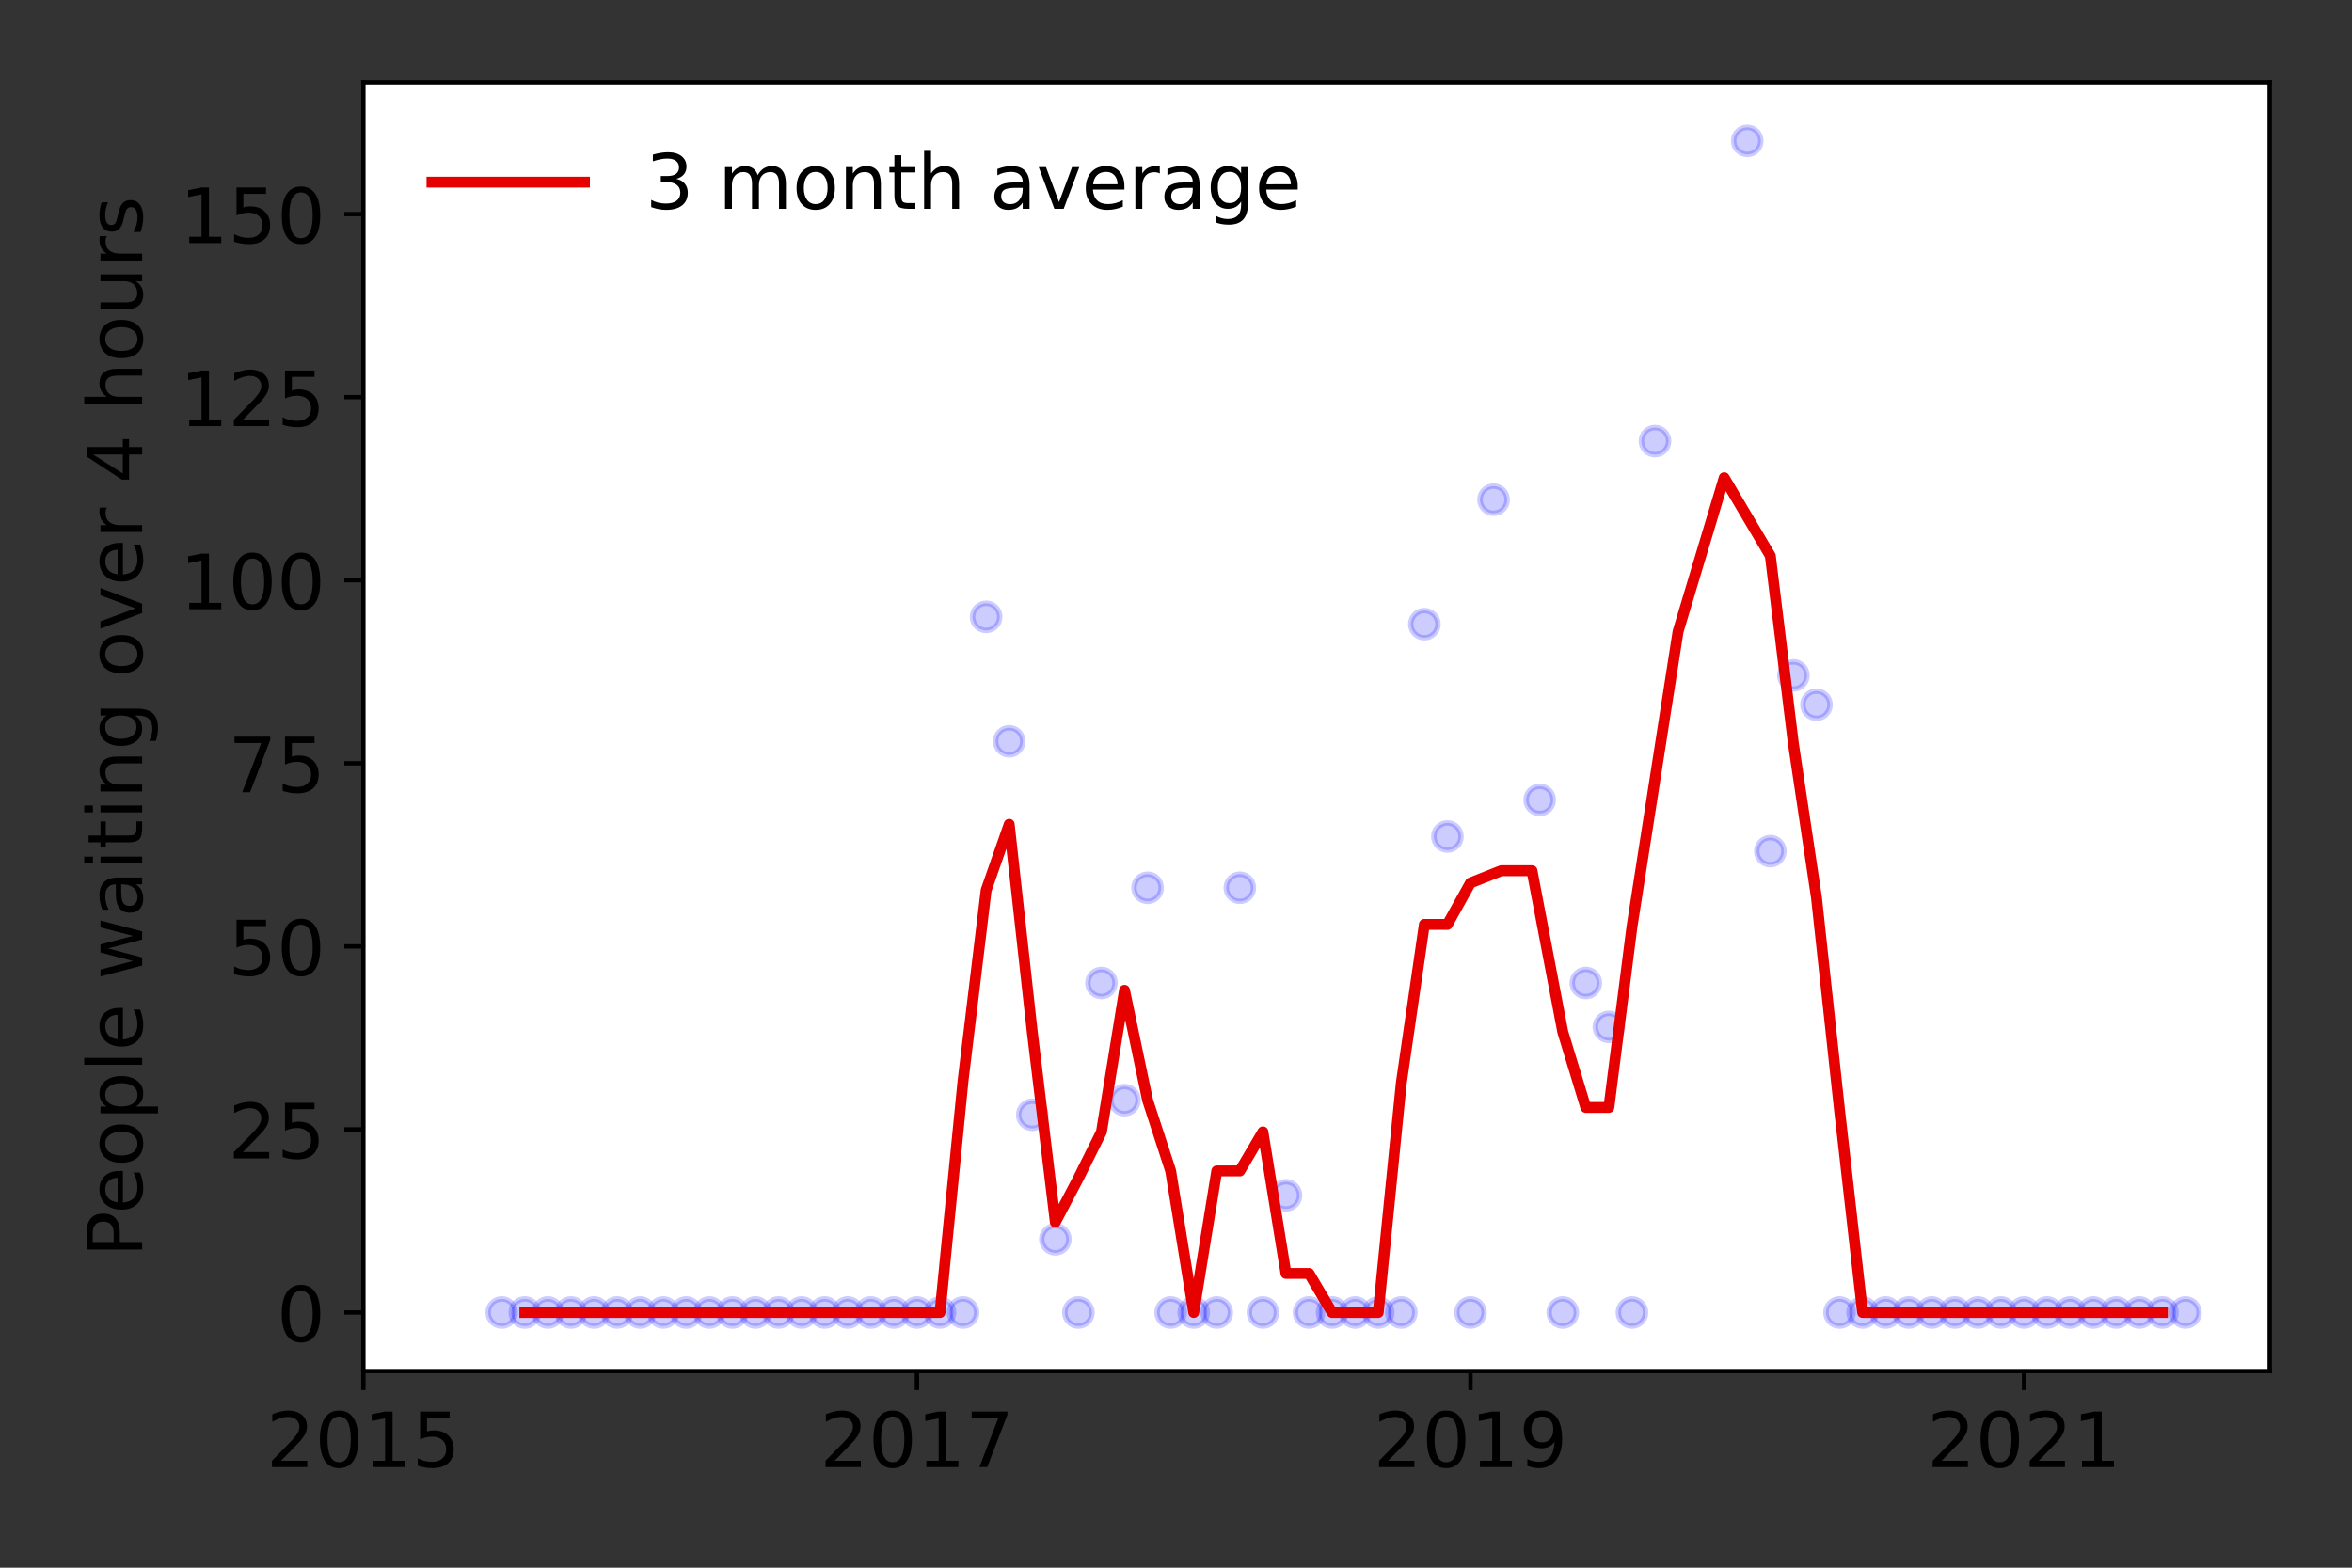 <?xml version="1.0" encoding="utf-8" standalone="no"?>
<!DOCTYPE svg PUBLIC "-//W3C//DTD SVG 1.1//EN"
  "http://www.w3.org/Graphics/SVG/1.1/DTD/svg11.dtd">
<!-- Created with matplotlib (https://matplotlib.org/) -->
<svg height="288pt" version="1.1" viewBox="0 0 432 288" width="432pt" xmlns="http://www.w3.org/2000/svg" xmlns:xlink="http://www.w3.org/1999/xlink">
 <rect x="0" y="0" width="432" height="288" fill="#333333" stroke="none"/>
 <defs>
  <style type="text/css">*{stroke-linecap:butt;stroke-linejoin:round;}</style>
 </defs>
 <g id="figure_1">
  <g id="patch_1">
   <path d="M 0 288 
L 432 288 
L 432 0 
L 0 0 
z
" style="fill:none;"/>
  </g>
  <g id="axes_1">
   <g id="patch_2">
    <path d="M 66.745 251.88 
L 416.88 251.88 
L 416.88 15.12 
L 66.745 15.12 
z
" style="fill:#ffffff;"/>
   </g>
   <g id="matplotlib.axis_1">
    <g id="xtick_1">
     <g id="line2d_1">
      <defs>
       <path d="M 0 0 
L 0 3.5 
" id="m57a10a9695" style="stroke:#000000;stroke-width:0.8;"/>
      </defs>
      <g>
       <use style="stroke:#000000;stroke-width:0.8;" x="66.745" xlink:href="#m57a10a9695" y="251.88"/>
      </g>
     </g>
     <g id="text_1">
      <!-- 2015 -->
      <g transform="translate(48.93 269.518)scale(0.14 -0.14)">
       <defs>
        <path d="M 19.188 8.297 
L 53.609 8.297 
L 53.609 0 
L 7.328 0 
L 7.328 8.297 
Q 12.938 14.109 22.625 23.891 
Q 32.328 33.688 34.812 36.531 
Q 39.547 41.844 41.422 45.531 
Q 43.312 49.219 43.312 52.781 
Q 43.312 58.594 39.234 62.25 
Q 35.156 65.922 28.609 65.922 
Q 23.969 65.922 18.812 64.312 
Q 13.672 62.703 7.812 59.422 
L 7.812 69.391 
Q 13.766 71.781 18.938 73 
Q 24.125 74.219 28.422 74.219 
Q 39.75 74.219 46.484 68.547 
Q 53.219 62.891 53.219 53.422 
Q 53.219 48.922 51.531 44.891 
Q 49.859 40.875 45.406 35.406 
Q 44.188 33.984 37.641 27.219 
Q 31.109 20.453 19.188 8.297 
z
" id="DejaVuSans-50"/>
        <path d="M 31.781 66.406 
Q 24.172 66.406 20.328 58.906 
Q 16.5 51.422 16.5 36.375 
Q 16.5 21.391 20.328 13.891 
Q 24.172 6.391 31.781 6.391 
Q 39.453 6.391 43.281 13.891 
Q 47.125 21.391 47.125 36.375 
Q 47.125 51.422 43.281 58.906 
Q 39.453 66.406 31.781 66.406 
z
M 31.781 74.219 
Q 44.047 74.219 50.516 64.516 
Q 56.984 54.828 56.984 36.375 
Q 56.984 17.969 50.516 8.266 
Q 44.047 -1.422 31.781 -1.422 
Q 19.531 -1.422 13.062 8.266 
Q 6.594 17.969 6.594 36.375 
Q 6.594 54.828 13.062 64.516 
Q 19.531 74.219 31.781 74.219 
z
" id="DejaVuSans-48"/>
        <path d="M 12.406 8.297 
L 28.516 8.297 
L 28.516 63.922 
L 10.984 60.406 
L 10.984 69.391 
L 28.422 72.906 
L 38.281 72.906 
L 38.281 8.297 
L 54.391 8.297 
L 54.391 0 
L 12.406 0 
z
" id="DejaVuSans-49"/>
        <path d="M 10.797 72.906 
L 49.516 72.906 
L 49.516 64.594 
L 19.828 64.594 
L 19.828 46.734 
Q 21.969 47.469 24.109 47.828 
Q 26.266 48.188 28.422 48.188 
Q 40.625 48.188 47.75 41.5 
Q 54.891 34.812 54.891 23.391 
Q 54.891 11.625 47.562 5.094 
Q 40.234 -1.422 26.906 -1.422 
Q 22.312 -1.422 17.547 -0.641 
Q 12.797 0.141 7.719 1.703 
L 7.719 11.625 
Q 12.109 9.234 16.797 8.062 
Q 21.484 6.891 26.703 6.891 
Q 35.156 6.891 40.078 11.328 
Q 45.016 15.766 45.016 23.391 
Q 45.016 31 40.078 35.438 
Q 35.156 39.891 26.703 39.891 
Q 22.75 39.891 18.812 39.016 
Q 14.891 38.141 10.797 36.281 
z
" id="DejaVuSans-53"/>
       </defs>
       <use xlink:href="#DejaVuSans-50"/>
       <use x="63.623" xlink:href="#DejaVuSans-48"/>
       <use x="127.246" xlink:href="#DejaVuSans-49"/>
       <use x="190.869" xlink:href="#DejaVuSans-53"/>
      </g>
     </g>
    </g>
    <g id="xtick_2">
     <g id="line2d_2">
      <g>
       <use style="stroke:#000000;stroke-width:0.8;" x="168.418" xlink:href="#m57a10a9695" y="251.88"/>
      </g>
     </g>
     <g id="text_2">
      <!-- 2017 -->
      <g transform="translate(150.603 269.518)scale(0.14 -0.14)">
       <defs>
        <path d="M 8.203 72.906 
L 55.078 72.906 
L 55.078 68.703 
L 28.609 0 
L 18.312 0 
L 43.219 64.594 
L 8.203 64.594 
z
" id="DejaVuSans-55"/>
       </defs>
       <use xlink:href="#DejaVuSans-50"/>
       <use x="63.623" xlink:href="#DejaVuSans-48"/>
       <use x="127.246" xlink:href="#DejaVuSans-49"/>
       <use x="190.869" xlink:href="#DejaVuSans-55"/>
      </g>
     </g>
    </g>
    <g id="xtick_3">
     <g id="line2d_3">
      <g>
       <use style="stroke:#000000;stroke-width:0.8;" x="270.09" xlink:href="#m57a10a9695" y="251.88"/>
      </g>
     </g>
     <g id="text_3">
      <!-- 2019 -->
      <g transform="translate(252.275 269.518)scale(0.14 -0.14)">
       <defs>
        <path d="M 10.984 1.516 
L 10.984 10.5 
Q 14.703 8.734 18.5 7.812 
Q 22.312 6.891 25.984 6.891 
Q 35.75 6.891 40.891 13.453 
Q 46.047 20.016 46.781 33.406 
Q 43.953 29.203 39.594 26.953 
Q 35.25 24.703 29.984 24.703 
Q 19.047 24.703 12.672 31.312 
Q 6.297 37.938 6.297 49.422 
Q 6.297 60.641 12.938 67.422 
Q 19.578 74.219 30.609 74.219 
Q 43.266 74.219 49.922 64.516 
Q 56.594 54.828 56.594 36.375 
Q 56.594 19.141 48.406 8.859 
Q 40.234 -1.422 26.422 -1.422 
Q 22.703 -1.422 18.891 -0.688 
Q 15.094 0.047 10.984 1.516 
z
M 30.609 32.422 
Q 37.25 32.422 41.125 36.953 
Q 45.016 41.5 45.016 49.422 
Q 45.016 57.281 41.125 61.844 
Q 37.25 66.406 30.609 66.406 
Q 23.969 66.406 20.094 61.844 
Q 16.219 57.281 16.219 49.422 
Q 16.219 41.5 20.094 36.953 
Q 23.969 32.422 30.609 32.422 
z
" id="DejaVuSans-57"/>
       </defs>
       <use xlink:href="#DejaVuSans-50"/>
       <use x="63.623" xlink:href="#DejaVuSans-48"/>
       <use x="127.246" xlink:href="#DejaVuSans-49"/>
       <use x="190.869" xlink:href="#DejaVuSans-57"/>
      </g>
     </g>
    </g>
    <g id="xtick_4">
     <g id="line2d_4">
      <g>
       <use style="stroke:#000000;stroke-width:0.8;" x="371.763" xlink:href="#m57a10a9695" y="251.88"/>
      </g>
     </g>
     <g id="text_4">
      <!-- 2021 -->
      <g transform="translate(353.948 269.518)scale(0.14 -0.14)">
       <use xlink:href="#DejaVuSans-50"/>
       <use x="63.623" xlink:href="#DejaVuSans-48"/>
       <use x="127.246" xlink:href="#DejaVuSans-50"/>
       <use x="190.869" xlink:href="#DejaVuSans-49"/>
      </g>
     </g>
    </g>
   </g>
   <g id="matplotlib.axis_2">
    <g id="ytick_1">
     <g id="line2d_5">
      <defs>
       <path d="M 0 0 
L -3.5 0 
" id="mf641770e62" style="stroke:#000000;stroke-width:0.8;"/>
      </defs>
      <g>
       <use style="stroke:#000000;stroke-width:0.8;" x="66.745" xlink:href="#mf641770e62" y="241.118"/>
      </g>
     </g>
     <g id="text_5">
      <!-- 0 -->
      <g transform="translate(50.837 246.437)scale(0.14 -0.14)">
       <use xlink:href="#DejaVuSans-48"/>
      </g>
     </g>
    </g>
    <g id="ytick_2">
     <g id="line2d_6">
      <g>
       <use style="stroke:#000000;stroke-width:0.8;" x="66.745" xlink:href="#mf641770e62" y="207.488"/>
      </g>
     </g>
     <g id="text_6">
      <!-- 25 -->
      <g transform="translate(41.93 212.806)scale(0.14 -0.14)">
       <use xlink:href="#DejaVuSans-50"/>
       <use x="63.623" xlink:href="#DejaVuSans-53"/>
      </g>
     </g>
    </g>
    <g id="ytick_3">
     <g id="line2d_7">
      <g>
       <use style="stroke:#000000;stroke-width:0.8;" x="66.745" xlink:href="#mf641770e62" y="173.857"/>
      </g>
     </g>
     <g id="text_7">
      <!-- 50 -->
      <g transform="translate(41.93 179.176)scale(0.14 -0.14)">
       <use xlink:href="#DejaVuSans-53"/>
       <use x="63.623" xlink:href="#DejaVuSans-48"/>
      </g>
     </g>
    </g>
    <g id="ytick_4">
     <g id="line2d_8">
      <g>
       <use style="stroke:#000000;stroke-width:0.8;" x="66.745" xlink:href="#mf641770e62" y="140.226"/>
      </g>
     </g>
     <g id="text_8">
      <!-- 75 -->
      <g transform="translate(41.93 145.545)scale(0.14 -0.14)">
       <use xlink:href="#DejaVuSans-55"/>
       <use x="63.623" xlink:href="#DejaVuSans-53"/>
      </g>
     </g>
    </g>
    <g id="ytick_5">
     <g id="line2d_9">
      <g>
       <use style="stroke:#000000;stroke-width:0.8;" x="66.745" xlink:href="#mf641770e62" y="106.595"/>
      </g>
     </g>
     <g id="text_9">
      <!-- 100 -->
      <g transform="translate(33.023 111.914)scale(0.14 -0.14)">
       <use xlink:href="#DejaVuSans-49"/>
       <use x="63.623" xlink:href="#DejaVuSans-48"/>
       <use x="127.246" xlink:href="#DejaVuSans-48"/>
      </g>
     </g>
    </g>
    <g id="ytick_6">
     <g id="line2d_10">
      <g>
       <use style="stroke:#000000;stroke-width:0.8;" x="66.745" xlink:href="#mf641770e62" y="72.965"/>
      </g>
     </g>
     <g id="text_10">
      <!-- 125 -->
      <g transform="translate(33.023 78.284)scale(0.14 -0.14)">
       <use xlink:href="#DejaVuSans-49"/>
       <use x="63.623" xlink:href="#DejaVuSans-50"/>
       <use x="127.246" xlink:href="#DejaVuSans-53"/>
      </g>
     </g>
    </g>
    <g id="ytick_7">
     <g id="line2d_11">
      <g>
       <use style="stroke:#000000;stroke-width:0.8;" x="66.745" xlink:href="#mf641770e62" y="39.334"/>
      </g>
     </g>
     <g id="text_11">
      <!-- 150 -->
      <g transform="translate(33.023 44.653)scale(0.14 -0.14)">
       <use xlink:href="#DejaVuSans-49"/>
       <use x="63.623" xlink:href="#DejaVuSans-53"/>
       <use x="127.246" xlink:href="#DejaVuSans-48"/>
      </g>
     </g>
    </g>
    <g id="text_12">
     <!-- People waiting over 4 hours -->
     <g transform="translate(26.111 230.925)rotate(-90)scale(0.14 -0.14)">
      <defs>
       <path d="M 19.672 64.797 
L 19.672 37.406 
L 32.078 37.406 
Q 38.969 37.406 42.719 40.969 
Q 46.484 44.531 46.484 51.125 
Q 46.484 57.672 42.719 61.234 
Q 38.969 64.797 32.078 64.797 
z
M 9.812 72.906 
L 32.078 72.906 
Q 44.344 72.906 50.609 67.359 
Q 56.891 61.812 56.891 51.125 
Q 56.891 40.328 50.609 34.812 
Q 44.344 29.297 32.078 29.297 
L 19.672 29.297 
L 19.672 0 
L 9.812 0 
z
" id="DejaVuSans-80"/>
       <path d="M 56.203 29.594 
L 56.203 25.203 
L 14.891 25.203 
Q 15.484 15.922 20.484 11.062 
Q 25.484 6.203 34.422 6.203 
Q 39.594 6.203 44.453 7.469 
Q 49.312 8.734 54.109 11.281 
L 54.109 2.781 
Q 49.266 0.734 44.188 -0.344 
Q 39.109 -1.422 33.891 -1.422 
Q 20.797 -1.422 13.156 6.188 
Q 5.516 13.812 5.516 26.812 
Q 5.516 40.234 12.766 48.109 
Q 20.016 56 32.328 56 
Q 43.359 56 49.781 48.891 
Q 56.203 41.797 56.203 29.594 
z
M 47.219 32.234 
Q 47.125 39.594 43.094 43.984 
Q 39.062 48.391 32.422 48.391 
Q 24.906 48.391 20.391 44.141 
Q 15.875 39.891 15.188 32.172 
z
" id="DejaVuSans-101"/>
       <path d="M 30.609 48.391 
Q 23.391 48.391 19.188 42.75 
Q 14.984 37.109 14.984 27.297 
Q 14.984 17.484 19.156 11.844 
Q 23.344 6.203 30.609 6.203 
Q 37.797 6.203 41.984 11.859 
Q 46.188 17.531 46.188 27.297 
Q 46.188 37.016 41.984 42.703 
Q 37.797 48.391 30.609 48.391 
z
M 30.609 56 
Q 42.328 56 49.016 48.375 
Q 55.719 40.766 55.719 27.297 
Q 55.719 13.875 49.016 6.219 
Q 42.328 -1.422 30.609 -1.422 
Q 18.844 -1.422 12.172 6.219 
Q 5.516 13.875 5.516 27.297 
Q 5.516 40.766 12.172 48.375 
Q 18.844 56 30.609 56 
z
" id="DejaVuSans-111"/>
       <path d="M 18.109 8.203 
L 18.109 -20.797 
L 9.078 -20.797 
L 9.078 54.688 
L 18.109 54.688 
L 18.109 46.391 
Q 20.953 51.266 25.266 53.625 
Q 29.594 56 35.594 56 
Q 45.562 56 51.781 48.094 
Q 58.016 40.188 58.016 27.297 
Q 58.016 14.406 51.781 6.484 
Q 45.562 -1.422 35.594 -1.422 
Q 29.594 -1.422 25.266 0.953 
Q 20.953 3.328 18.109 8.203 
z
M 48.688 27.297 
Q 48.688 37.203 44.609 42.844 
Q 40.531 48.484 33.406 48.484 
Q 26.266 48.484 22.188 42.844 
Q 18.109 37.203 18.109 27.297 
Q 18.109 17.391 22.188 11.75 
Q 26.266 6.109 33.406 6.109 
Q 40.531 6.109 44.609 11.75 
Q 48.688 17.391 48.688 27.297 
z
" id="DejaVuSans-112"/>
       <path d="M 9.422 75.984 
L 18.406 75.984 
L 18.406 0 
L 9.422 0 
z
" id="DejaVuSans-108"/>
       <path id="DejaVuSans-32"/>
       <path d="M 4.203 54.688 
L 13.188 54.688 
L 24.422 12.016 
L 35.594 54.688 
L 46.188 54.688 
L 57.422 12.016 
L 68.609 54.688 
L 77.594 54.688 
L 63.281 0 
L 52.688 0 
L 40.922 44.828 
L 29.109 0 
L 18.5 0 
z
" id="DejaVuSans-119"/>
       <path d="M 34.281 27.484 
Q 23.391 27.484 19.188 25 
Q 14.984 22.516 14.984 16.5 
Q 14.984 11.719 18.141 8.906 
Q 21.297 6.109 26.703 6.109 
Q 34.188 6.109 38.703 11.406 
Q 43.219 16.703 43.219 25.484 
L 43.219 27.484 
z
M 52.203 31.203 
L 52.203 0 
L 43.219 0 
L 43.219 8.297 
Q 40.141 3.328 35.547 0.953 
Q 30.953 -1.422 24.312 -1.422 
Q 15.922 -1.422 10.953 3.297 
Q 6 8.016 6 15.922 
Q 6 25.141 12.172 29.828 
Q 18.359 34.516 30.609 34.516 
L 43.219 34.516 
L 43.219 35.406 
Q 43.219 41.609 39.141 45 
Q 35.062 48.391 27.688 48.391 
Q 23 48.391 18.547 47.266 
Q 14.109 46.141 10.016 43.891 
L 10.016 52.203 
Q 14.938 54.109 19.578 55.047 
Q 24.219 56 28.609 56 
Q 40.484 56 46.344 49.844 
Q 52.203 43.703 52.203 31.203 
z
" id="DejaVuSans-97"/>
       <path d="M 9.422 54.688 
L 18.406 54.688 
L 18.406 0 
L 9.422 0 
z
M 9.422 75.984 
L 18.406 75.984 
L 18.406 64.594 
L 9.422 64.594 
z
" id="DejaVuSans-105"/>
       <path d="M 18.312 70.219 
L 18.312 54.688 
L 36.812 54.688 
L 36.812 47.703 
L 18.312 47.703 
L 18.312 18.016 
Q 18.312 11.328 20.141 9.422 
Q 21.969 7.516 27.594 7.516 
L 36.812 7.516 
L 36.812 0 
L 27.594 0 
Q 17.188 0 13.234 3.875 
Q 9.281 7.766 9.281 18.016 
L 9.281 47.703 
L 2.688 47.703 
L 2.688 54.688 
L 9.281 54.688 
L 9.281 70.219 
z
" id="DejaVuSans-116"/>
       <path d="M 54.891 33.016 
L 54.891 0 
L 45.906 0 
L 45.906 32.719 
Q 45.906 40.484 42.875 44.328 
Q 39.844 48.188 33.797 48.188 
Q 26.516 48.188 22.312 43.547 
Q 18.109 38.922 18.109 30.906 
L 18.109 0 
L 9.078 0 
L 9.078 54.688 
L 18.109 54.688 
L 18.109 46.188 
Q 21.344 51.125 25.703 53.562 
Q 30.078 56 35.797 56 
Q 45.219 56 50.047 50.172 
Q 54.891 44.344 54.891 33.016 
z
" id="DejaVuSans-110"/>
       <path d="M 45.406 27.984 
Q 45.406 37.75 41.375 43.109 
Q 37.359 48.484 30.078 48.484 
Q 22.859 48.484 18.828 43.109 
Q 14.797 37.75 14.797 27.984 
Q 14.797 18.266 18.828 12.891 
Q 22.859 7.516 30.078 7.516 
Q 37.359 7.516 41.375 12.891 
Q 45.406 18.266 45.406 27.984 
z
M 54.391 6.781 
Q 54.391 -7.172 48.188 -13.984 
Q 42 -20.797 29.203 -20.797 
Q 24.469 -20.797 20.266 -20.094 
Q 16.062 -19.391 12.109 -17.922 
L 12.109 -9.188 
Q 16.062 -11.328 19.922 -12.344 
Q 23.781 -13.375 27.781 -13.375 
Q 36.625 -13.375 41.016 -8.766 
Q 45.406 -4.156 45.406 5.172 
L 45.406 9.625 
Q 42.625 4.781 38.281 2.391 
Q 33.938 0 27.875 0 
Q 17.828 0 11.672 7.656 
Q 5.516 15.328 5.516 27.984 
Q 5.516 40.672 11.672 48.328 
Q 17.828 56 27.875 56 
Q 33.938 56 38.281 53.609 
Q 42.625 51.219 45.406 46.391 
L 45.406 54.688 
L 54.391 54.688 
z
" id="DejaVuSans-103"/>
       <path d="M 2.984 54.688 
L 12.5 54.688 
L 29.594 8.797 
L 46.688 54.688 
L 56.203 54.688 
L 35.688 0 
L 23.484 0 
z
" id="DejaVuSans-118"/>
       <path d="M 41.109 46.297 
Q 39.594 47.172 37.812 47.578 
Q 36.031 48 33.891 48 
Q 26.266 48 22.188 43.047 
Q 18.109 38.094 18.109 28.812 
L 18.109 0 
L 9.078 0 
L 9.078 54.688 
L 18.109 54.688 
L 18.109 46.188 
Q 20.953 51.172 25.484 53.578 
Q 30.031 56 36.531 56 
Q 37.453 56 38.578 55.875 
Q 39.703 55.766 41.062 55.516 
z
" id="DejaVuSans-114"/>
       <path d="M 37.797 64.312 
L 12.891 25.391 
L 37.797 25.391 
z
M 35.203 72.906 
L 47.609 72.906 
L 47.609 25.391 
L 58.016 25.391 
L 58.016 17.188 
L 47.609 17.188 
L 47.609 0 
L 37.797 0 
L 37.797 17.188 
L 4.891 17.188 
L 4.891 26.703 
z
" id="DejaVuSans-52"/>
       <path d="M 54.891 33.016 
L 54.891 0 
L 45.906 0 
L 45.906 32.719 
Q 45.906 40.484 42.875 44.328 
Q 39.844 48.188 33.797 48.188 
Q 26.516 48.188 22.312 43.547 
Q 18.109 38.922 18.109 30.906 
L 18.109 0 
L 9.078 0 
L 9.078 75.984 
L 18.109 75.984 
L 18.109 46.188 
Q 21.344 51.125 25.703 53.562 
Q 30.078 56 35.797 56 
Q 45.219 56 50.047 50.172 
Q 54.891 44.344 54.891 33.016 
z
" id="DejaVuSans-104"/>
       <path d="M 8.5 21.578 
L 8.5 54.688 
L 17.484 54.688 
L 17.484 21.922 
Q 17.484 14.156 20.5 10.266 
Q 23.531 6.391 29.594 6.391 
Q 36.859 6.391 41.078 11.031 
Q 45.312 15.672 45.312 23.688 
L 45.312 54.688 
L 54.297 54.688 
L 54.297 0 
L 45.312 0 
L 45.312 8.406 
Q 42.047 3.422 37.719 1 
Q 33.406 -1.422 27.688 -1.422 
Q 18.266 -1.422 13.375 4.438 
Q 8.5 10.297 8.5 21.578 
z
M 31.109 56 
z
" id="DejaVuSans-117"/>
       <path d="M 44.281 53.078 
L 44.281 44.578 
Q 40.484 46.531 36.375 47.5 
Q 32.281 48.484 27.875 48.484 
Q 21.188 48.484 17.844 46.438 
Q 14.5 44.391 14.5 40.281 
Q 14.5 37.156 16.891 35.375 
Q 19.281 33.594 26.516 31.984 
L 29.594 31.297 
Q 39.156 29.25 43.188 25.516 
Q 47.219 21.781 47.219 15.094 
Q 47.219 7.469 41.188 3.016 
Q 35.156 -1.422 24.609 -1.422 
Q 20.219 -1.422 15.453 -0.562 
Q 10.688 0.297 5.422 2 
L 5.422 11.281 
Q 10.406 8.688 15.234 7.391 
Q 20.062 6.109 24.812 6.109 
Q 31.156 6.109 34.562 8.281 
Q 37.984 10.453 37.984 14.406 
Q 37.984 18.062 35.516 20.016 
Q 33.062 21.969 24.703 23.781 
L 21.578 24.516 
Q 13.234 26.266 9.516 29.906 
Q 5.812 33.547 5.812 39.891 
Q 5.812 47.609 11.281 51.797 
Q 16.75 56 26.812 56 
Q 31.781 56 36.172 55.266 
Q 40.578 54.547 44.281 53.078 
z
" id="DejaVuSans-115"/>
      </defs>
      <use xlink:href="#DejaVuSans-80"/>
      <use x="56.678" xlink:href="#DejaVuSans-101"/>
      <use x="118.201" xlink:href="#DejaVuSans-111"/>
      <use x="179.383" xlink:href="#DejaVuSans-112"/>
      <use x="242.859" xlink:href="#DejaVuSans-108"/>
      <use x="270.643" xlink:href="#DejaVuSans-101"/>
      <use x="332.166" xlink:href="#DejaVuSans-32"/>
      <use x="363.953" xlink:href="#DejaVuSans-119"/>
      <use x="445.74" xlink:href="#DejaVuSans-97"/>
      <use x="507.02" xlink:href="#DejaVuSans-105"/>
      <use x="534.803" xlink:href="#DejaVuSans-116"/>
      <use x="574.012" xlink:href="#DejaVuSans-105"/>
      <use x="601.795" xlink:href="#DejaVuSans-110"/>
      <use x="665.174" xlink:href="#DejaVuSans-103"/>
      <use x="728.65" xlink:href="#DejaVuSans-32"/>
      <use x="760.438" xlink:href="#DejaVuSans-111"/>
      <use x="821.619" xlink:href="#DejaVuSans-118"/>
      <use x="880.799" xlink:href="#DejaVuSans-101"/>
      <use x="942.322" xlink:href="#DejaVuSans-114"/>
      <use x="983.436" xlink:href="#DejaVuSans-32"/>
      <use x="1015.223" xlink:href="#DejaVuSans-52"/>
      <use x="1078.846" xlink:href="#DejaVuSans-32"/>
      <use x="1110.633" xlink:href="#DejaVuSans-104"/>
      <use x="1174.012" xlink:href="#DejaVuSans-111"/>
      <use x="1235.193" xlink:href="#DejaVuSans-117"/>
      <use x="1298.572" xlink:href="#DejaVuSans-114"/>
      <use x="1339.686" xlink:href="#DejaVuSans-115"/>
     </g>
    </g>
   </g>
   <g id="line2d_12">
    <defs>
     <path d="M 0 2.5 
C 0.663 2.5 1.299 2.237 1.768 1.768 
C 2.237 1.299 2.5 0.663 2.5 0 
C 2.5 -0.663 2.237 -1.299 1.768 -1.768 
C 1.299 -2.237 0.663 -2.5 0 -2.5 
C -0.663 -2.5 -1.299 -2.237 -1.768 -1.768 
C -2.237 -1.299 -2.5 -0.663 -2.5 0 
C -2.5 0.663 -2.237 1.299 -1.768 1.768 
C -1.299 2.237 -0.663 2.5 0 2.5 
z
" id="m4674f70f78" style="stroke:#0000ff;stroke-opacity:0.2;"/>
    </defs>
    <g clip-path="url(#pc0a5e53424)">
     <use style="fill:#0000ff;fill-opacity:0.2;stroke:#0000ff;stroke-opacity:0.2;" x="401.417" xlink:href="#m4674f70f78" y="241.118"/>
     <use style="fill:#0000ff;fill-opacity:0.2;stroke:#0000ff;stroke-opacity:0.2;" x="397.181" xlink:href="#m4674f70f78" y="241.118"/>
     <use style="fill:#0000ff;fill-opacity:0.2;stroke:#0000ff;stroke-opacity:0.2;" x="392.945" xlink:href="#m4674f70f78" y="241.118"/>
     <use style="fill:#0000ff;fill-opacity:0.2;stroke:#0000ff;stroke-opacity:0.2;" x="388.708" xlink:href="#m4674f70f78" y="241.118"/>
     <use style="fill:#0000ff;fill-opacity:0.2;stroke:#0000ff;stroke-opacity:0.2;" x="384.472" xlink:href="#m4674f70f78" y="241.118"/>
     <use style="fill:#0000ff;fill-opacity:0.2;stroke:#0000ff;stroke-opacity:0.2;" x="380.236" xlink:href="#m4674f70f78" y="241.118"/>
     <use style="fill:#0000ff;fill-opacity:0.2;stroke:#0000ff;stroke-opacity:0.2;" x="375.999" xlink:href="#m4674f70f78" y="241.118"/>
     <use style="fill:#0000ff;fill-opacity:0.2;stroke:#0000ff;stroke-opacity:0.2;" x="371.763" xlink:href="#m4674f70f78" y="241.118"/>
     <use style="fill:#0000ff;fill-opacity:0.2;stroke:#0000ff;stroke-opacity:0.2;" x="367.526" xlink:href="#m4674f70f78" y="241.118"/>
     <use style="fill:#0000ff;fill-opacity:0.2;stroke:#0000ff;stroke-opacity:0.2;" x="363.29" xlink:href="#m4674f70f78" y="241.118"/>
     <use style="fill:#0000ff;fill-opacity:0.2;stroke:#0000ff;stroke-opacity:0.2;" x="359.054" xlink:href="#m4674f70f78" y="241.118"/>
     <use style="fill:#0000ff;fill-opacity:0.2;stroke:#0000ff;stroke-opacity:0.2;" x="354.817" xlink:href="#m4674f70f78" y="241.118"/>
     <use style="fill:#0000ff;fill-opacity:0.2;stroke:#0000ff;stroke-opacity:0.2;" x="350.581" xlink:href="#m4674f70f78" y="241.118"/>
     <use style="fill:#0000ff;fill-opacity:0.2;stroke:#0000ff;stroke-opacity:0.2;" x="346.345" xlink:href="#m4674f70f78" y="241.118"/>
     <use style="fill:#0000ff;fill-opacity:0.2;stroke:#0000ff;stroke-opacity:0.2;" x="342.108" xlink:href="#m4674f70f78" y="241.118"/>
     <use style="fill:#0000ff;fill-opacity:0.2;stroke:#0000ff;stroke-opacity:0.2;" x="337.872" xlink:href="#m4674f70f78" y="241.118"/>
     <use style="fill:#0000ff;fill-opacity:0.2;stroke:#0000ff;stroke-opacity:0.2;" x="333.636" xlink:href="#m4674f70f78" y="129.464"/>
     <use style="fill:#0000ff;fill-opacity:0.2;stroke:#0000ff;stroke-opacity:0.2;" x="329.399" xlink:href="#m4674f70f78" y="124.083"/>
     <use style="fill:#0000ff;fill-opacity:0.2;stroke:#0000ff;stroke-opacity:0.2;" x="325.163" xlink:href="#m4674f70f78" y="156.369"/>
     <use style="fill:#0000ff;fill-opacity:0.2;stroke:#0000ff;stroke-opacity:0.2;" x="320.926" xlink:href="#m4674f70f78" y="25.882"/>
     <use style="fill:#0000ff;fill-opacity:0.2;stroke:#0000ff;stroke-opacity:0.2;" x="303.981" xlink:href="#m4674f70f78" y="81.036"/>
     <use style="fill:#0000ff;fill-opacity:0.2;stroke:#0000ff;stroke-opacity:0.2;" x="299.745" xlink:href="#m4674f70f78" y="241.118"/>
     <use style="fill:#0000ff;fill-opacity:0.2;stroke:#0000ff;stroke-opacity:0.2;" x="295.508" xlink:href="#m4674f70f78" y="188.654"/>
     <use style="fill:#0000ff;fill-opacity:0.2;stroke:#0000ff;stroke-opacity:0.2;" x="291.272" xlink:href="#m4674f70f78" y="180.583"/>
     <use style="fill:#0000ff;fill-opacity:0.2;stroke:#0000ff;stroke-opacity:0.2;" x="287.036" xlink:href="#m4674f70f78" y="241.118"/>
     <use style="fill:#0000ff;fill-opacity:0.2;stroke:#0000ff;stroke-opacity:0.2;" x="282.799" xlink:href="#m4674f70f78" y="146.952"/>
     <use style="fill:#0000ff;fill-opacity:0.2;stroke:#0000ff;stroke-opacity:0.2;" x="274.327" xlink:href="#m4674f70f78" y="91.798"/>
     <use style="fill:#0000ff;fill-opacity:0.2;stroke:#0000ff;stroke-opacity:0.2;" x="270.09" xlink:href="#m4674f70f78" y="241.118"/>
     <use style="fill:#0000ff;fill-opacity:0.2;stroke:#0000ff;stroke-opacity:0.2;" x="265.854" xlink:href="#m4674f70f78" y="153.678"/>
     <use style="fill:#0000ff;fill-opacity:0.2;stroke:#0000ff;stroke-opacity:0.2;" x="261.617" xlink:href="#m4674f70f78" y="114.667"/>
     <use style="fill:#0000ff;fill-opacity:0.2;stroke:#0000ff;stroke-opacity:0.2;" x="257.381" xlink:href="#m4674f70f78" y="241.118"/>
     <use style="fill:#0000ff;fill-opacity:0.2;stroke:#0000ff;stroke-opacity:0.2;" x="253.145" xlink:href="#m4674f70f78" y="241.118"/>
     <use style="fill:#0000ff;fill-opacity:0.2;stroke:#0000ff;stroke-opacity:0.2;" x="248.908" xlink:href="#m4674f70f78" y="241.118"/>
     <use style="fill:#0000ff;fill-opacity:0.2;stroke:#0000ff;stroke-opacity:0.2;" x="244.672" xlink:href="#m4674f70f78" y="241.118"/>
     <use style="fill:#0000ff;fill-opacity:0.2;stroke:#0000ff;stroke-opacity:0.2;" x="240.436" xlink:href="#m4674f70f78" y="241.118"/>
     <use style="fill:#0000ff;fill-opacity:0.2;stroke:#0000ff;stroke-opacity:0.2;" x="236.199" xlink:href="#m4674f70f78" y="219.595"/>
     <use style="fill:#0000ff;fill-opacity:0.2;stroke:#0000ff;stroke-opacity:0.2;" x="231.963" xlink:href="#m4674f70f78" y="241.118"/>
     <use style="fill:#0000ff;fill-opacity:0.2;stroke:#0000ff;stroke-opacity:0.2;" x="227.727" xlink:href="#m4674f70f78" y="163.095"/>
     <use style="fill:#0000ff;fill-opacity:0.2;stroke:#0000ff;stroke-opacity:0.2;" x="223.49" xlink:href="#m4674f70f78" y="241.118"/>
     <use style="fill:#0000ff;fill-opacity:0.2;stroke:#0000ff;stroke-opacity:0.2;" x="219.254" xlink:href="#m4674f70f78" y="241.118"/>
     <use style="fill:#0000ff;fill-opacity:0.2;stroke:#0000ff;stroke-opacity:0.2;" x="215.018" xlink:href="#m4674f70f78" y="241.118"/>
     <use style="fill:#0000ff;fill-opacity:0.2;stroke:#0000ff;stroke-opacity:0.2;" x="210.781" xlink:href="#m4674f70f78" y="163.095"/>
     <use style="fill:#0000ff;fill-opacity:0.2;stroke:#0000ff;stroke-opacity:0.2;" x="206.545" xlink:href="#m4674f70f78" y="202.107"/>
     <use style="fill:#0000ff;fill-opacity:0.2;stroke:#0000ff;stroke-opacity:0.2;" x="202.308" xlink:href="#m4674f70f78" y="180.583"/>
     <use style="fill:#0000ff;fill-opacity:0.2;stroke:#0000ff;stroke-opacity:0.2;" x="198.072" xlink:href="#m4674f70f78" y="241.118"/>
     <use style="fill:#0000ff;fill-opacity:0.2;stroke:#0000ff;stroke-opacity:0.2;" x="193.836" xlink:href="#m4674f70f78" y="227.666"/>
     <use style="fill:#0000ff;fill-opacity:0.2;stroke:#0000ff;stroke-opacity:0.2;" x="189.599" xlink:href="#m4674f70f78" y="204.797"/>
     <use style="fill:#0000ff;fill-opacity:0.2;stroke:#0000ff;stroke-opacity:0.2;" x="185.363" xlink:href="#m4674f70f78" y="136.19"/>
     <use style="fill:#0000ff;fill-opacity:0.2;stroke:#0000ff;stroke-opacity:0.2;" x="181.127" xlink:href="#m4674f70f78" y="113.322"/>
     <use style="fill:#0000ff;fill-opacity:0.2;stroke:#0000ff;stroke-opacity:0.2;" x="176.89" xlink:href="#m4674f70f78" y="241.118"/>
     <use style="fill:#0000ff;fill-opacity:0.2;stroke:#0000ff;stroke-opacity:0.2;" x="172.654" xlink:href="#m4674f70f78" y="241.118"/>
     <use style="fill:#0000ff;fill-opacity:0.2;stroke:#0000ff;stroke-opacity:0.2;" x="168.418" xlink:href="#m4674f70f78" y="241.118"/>
     <use style="fill:#0000ff;fill-opacity:0.2;stroke:#0000ff;stroke-opacity:0.2;" x="164.181" xlink:href="#m4674f70f78" y="241.118"/>
     <use style="fill:#0000ff;fill-opacity:0.2;stroke:#0000ff;stroke-opacity:0.2;" x="159.945" xlink:href="#m4674f70f78" y="241.118"/>
     <use style="fill:#0000ff;fill-opacity:0.2;stroke:#0000ff;stroke-opacity:0.2;" x="155.709" xlink:href="#m4674f70f78" y="241.118"/>
     <use style="fill:#0000ff;fill-opacity:0.2;stroke:#0000ff;stroke-opacity:0.2;" x="151.472" xlink:href="#m4674f70f78" y="241.118"/>
     <use style="fill:#0000ff;fill-opacity:0.2;stroke:#0000ff;stroke-opacity:0.2;" x="147.236" xlink:href="#m4674f70f78" y="241.118"/>
     <use style="fill:#0000ff;fill-opacity:0.2;stroke:#0000ff;stroke-opacity:0.2;" x="142.999" xlink:href="#m4674f70f78" y="241.118"/>
     <use style="fill:#0000ff;fill-opacity:0.2;stroke:#0000ff;stroke-opacity:0.2;" x="138.763" xlink:href="#m4674f70f78" y="241.118"/>
     <use style="fill:#0000ff;fill-opacity:0.2;stroke:#0000ff;stroke-opacity:0.2;" x="134.527" xlink:href="#m4674f70f78" y="241.118"/>
     <use style="fill:#0000ff;fill-opacity:0.2;stroke:#0000ff;stroke-opacity:0.2;" x="130.29" xlink:href="#m4674f70f78" y="241.118"/>
     <use style="fill:#0000ff;fill-opacity:0.2;stroke:#0000ff;stroke-opacity:0.2;" x="126.054" xlink:href="#m4674f70f78" y="241.118"/>
     <use style="fill:#0000ff;fill-opacity:0.2;stroke:#0000ff;stroke-opacity:0.2;" x="121.818" xlink:href="#m4674f70f78" y="241.118"/>
     <use style="fill:#0000ff;fill-opacity:0.2;stroke:#0000ff;stroke-opacity:0.2;" x="117.581" xlink:href="#m4674f70f78" y="241.118"/>
     <use style="fill:#0000ff;fill-opacity:0.2;stroke:#0000ff;stroke-opacity:0.2;" x="113.345" xlink:href="#m4674f70f78" y="241.118"/>
     <use style="fill:#0000ff;fill-opacity:0.2;stroke:#0000ff;stroke-opacity:0.2;" x="109.109" xlink:href="#m4674f70f78" y="241.118"/>
     <use style="fill:#0000ff;fill-opacity:0.2;stroke:#0000ff;stroke-opacity:0.2;" x="104.872" xlink:href="#m4674f70f78" y="241.118"/>
     <use style="fill:#0000ff;fill-opacity:0.2;stroke:#0000ff;stroke-opacity:0.2;" x="100.636" xlink:href="#m4674f70f78" y="241.118"/>
     <use style="fill:#0000ff;fill-opacity:0.2;stroke:#0000ff;stroke-opacity:0.2;" x="96.4" xlink:href="#m4674f70f78" y="241.118"/>
     <use style="fill:#0000ff;fill-opacity:0.2;stroke:#0000ff;stroke-opacity:0.2;" x="92.163" xlink:href="#m4674f70f78" y="241.118"/>
    </g>
   </g>
   <g id="line2d_13">
    <path clip-path="url(#pc0a5e53424)" d="M 397.181 241.118 
L 392.945 241.118 
L 388.708 241.118 
L 384.472 241.118 
L 380.236 241.118 
L 375.999 241.118 
L 371.763 241.118 
L 367.526 241.118 
L 363.29 241.118 
L 359.054 241.118 
L 354.817 241.118 
L 350.581 241.118 
L 346.345 241.118 
L 342.108 241.118 
L 337.872 203.9 
L 333.636 164.889 
L 329.399 136.639 
L 325.163 102.111 
L 316.69 87.762 
L 308.217 116.012 
L 299.745 170.27 
L 295.508 203.452 
L 291.272 203.452 
L 287.036 189.551 
L 281.387 159.956 
L 275.739 159.956 
L 270.09 162.198 
L 265.854 169.821 
L 261.617 169.821 
L 257.381 198.968 
L 253.145 241.118 
L 248.908 241.118 
L 244.672 241.118 
L 240.436 233.944 
L 236.199 233.944 
L 231.963 207.936 
L 227.727 215.11 
L 223.49 215.11 
L 219.254 241.118 
L 215.018 215.11 
L 210.781 202.107 
L 206.545 181.928 
L 202.308 207.936 
L 198.072 216.456 
L 193.836 224.527 
L 189.599 189.551 
L 185.363 151.436 
L 181.127 163.543 
L 176.89 198.519 
L 172.654 241.118 
L 168.418 241.118 
L 164.181 241.118 
L 159.945 241.118 
L 155.709 241.118 
L 151.472 241.118 
L 147.236 241.118 
L 142.999 241.118 
L 138.763 241.118 
L 134.527 241.118 
L 130.29 241.118 
L 126.054 241.118 
L 121.818 241.118 
L 117.581 241.118 
L 113.345 241.118 
L 109.109 241.118 
L 104.872 241.118 
L 100.636 241.118 
L 96.4 241.118 
" style="fill:none;stroke:#e60000;stroke-linecap:square;stroke-width:2;"/>
   </g>
   <g id="patch_3">
    <path d="M 66.745 251.88 
L 66.745 15.12 
" style="fill:none;stroke:#000000;stroke-linecap:square;stroke-linejoin:miter;stroke-width:0.8;"/>
   </g>
   <g id="patch_4">
    <path d="M 416.88 251.88 
L 416.88 15.12 
" style="fill:none;stroke:#000000;stroke-linecap:square;stroke-linejoin:miter;stroke-width:0.8;"/>
   </g>
   <g id="patch_5">
    <path d="M 66.745 251.88 
L 416.88 251.88 
" style="fill:none;stroke:#000000;stroke-linecap:square;stroke-linejoin:miter;stroke-width:0.8;"/>
   </g>
   <g id="patch_6">
    <path d="M 66.745 15.12 
L 416.88 15.12 
" style="fill:none;stroke:#000000;stroke-linecap:square;stroke-linejoin:miter;stroke-width:0.8;"/>
   </g>
   <g id="legend_1">
    <g id="line2d_14">
     <path d="M 79.345 33.458 
L 107.345 33.458 
" style="fill:none;stroke:#e60000;stroke-linecap:square;stroke-width:2;"/>
    </g>
    <g id="line2d_15"/>
    <g id="text_13">
     <!-- 3 month average -->
     <g transform="translate(118.545 38.358)scale(0.14 -0.14)">
      <defs>
       <path d="M 40.578 39.312 
Q 47.656 37.797 51.625 33 
Q 55.609 28.219 55.609 21.188 
Q 55.609 10.406 48.188 4.484 
Q 40.766 -1.422 27.094 -1.422 
Q 22.516 -1.422 17.656 -0.516 
Q 12.797 0.391 7.625 2.203 
L 7.625 11.719 
Q 11.719 9.328 16.594 8.109 
Q 21.484 6.891 26.812 6.891 
Q 36.078 6.891 40.938 10.547 
Q 45.797 14.203 45.797 21.188 
Q 45.797 27.641 41.281 31.266 
Q 36.766 34.906 28.719 34.906 
L 20.219 34.906 
L 20.219 43.016 
L 29.109 43.016 
Q 36.375 43.016 40.234 45.922 
Q 44.094 48.828 44.094 54.297 
Q 44.094 59.906 40.109 62.906 
Q 36.141 65.922 28.719 65.922 
Q 24.656 65.922 20.016 65.031 
Q 15.375 64.156 9.812 62.312 
L 9.812 71.094 
Q 15.438 72.656 20.344 73.438 
Q 25.25 74.219 29.594 74.219 
Q 40.828 74.219 47.359 69.109 
Q 53.906 64.016 53.906 55.328 
Q 53.906 49.266 50.438 45.094 
Q 46.969 40.922 40.578 39.312 
z
" id="DejaVuSans-51"/>
       <path d="M 52 44.188 
Q 55.375 50.25 60.062 53.125 
Q 64.75 56 71.094 56 
Q 79.641 56 84.281 50.016 
Q 88.922 44.047 88.922 33.016 
L 88.922 0 
L 79.891 0 
L 79.891 32.719 
Q 79.891 40.578 77.094 44.375 
Q 74.312 48.188 68.609 48.188 
Q 61.625 48.188 57.562 43.547 
Q 53.516 38.922 53.516 30.906 
L 53.516 0 
L 44.484 0 
L 44.484 32.719 
Q 44.484 40.625 41.703 44.406 
Q 38.922 48.188 33.109 48.188 
Q 26.219 48.188 22.156 43.531 
Q 18.109 38.875 18.109 30.906 
L 18.109 0 
L 9.078 0 
L 9.078 54.688 
L 18.109 54.688 
L 18.109 46.188 
Q 21.188 51.219 25.484 53.609 
Q 29.781 56 35.688 56 
Q 41.656 56 45.828 52.969 
Q 50 49.953 52 44.188 
z
" id="DejaVuSans-109"/>
      </defs>
      <use xlink:href="#DejaVuSans-51"/>
      <use x="63.623" xlink:href="#DejaVuSans-32"/>
      <use x="95.41" xlink:href="#DejaVuSans-109"/>
      <use x="192.822" xlink:href="#DejaVuSans-111"/>
      <use x="254.004" xlink:href="#DejaVuSans-110"/>
      <use x="317.383" xlink:href="#DejaVuSans-116"/>
      <use x="356.592" xlink:href="#DejaVuSans-104"/>
      <use x="419.971" xlink:href="#DejaVuSans-32"/>
      <use x="451.758" xlink:href="#DejaVuSans-97"/>
      <use x="513.037" xlink:href="#DejaVuSans-118"/>
      <use x="572.217" xlink:href="#DejaVuSans-101"/>
      <use x="633.74" xlink:href="#DejaVuSans-114"/>
      <use x="674.854" xlink:href="#DejaVuSans-97"/>
      <use x="736.133" xlink:href="#DejaVuSans-103"/>
      <use x="799.609" xlink:href="#DejaVuSans-101"/>
     </g>
    </g>
   </g>
  </g>
 </g>
 <defs>
  <clipPath id="pc0a5e53424">
   <rect height="236.76" width="350.135" x="66.745" y="15.12"/>
  </clipPath>
 </defs>
</svg>
